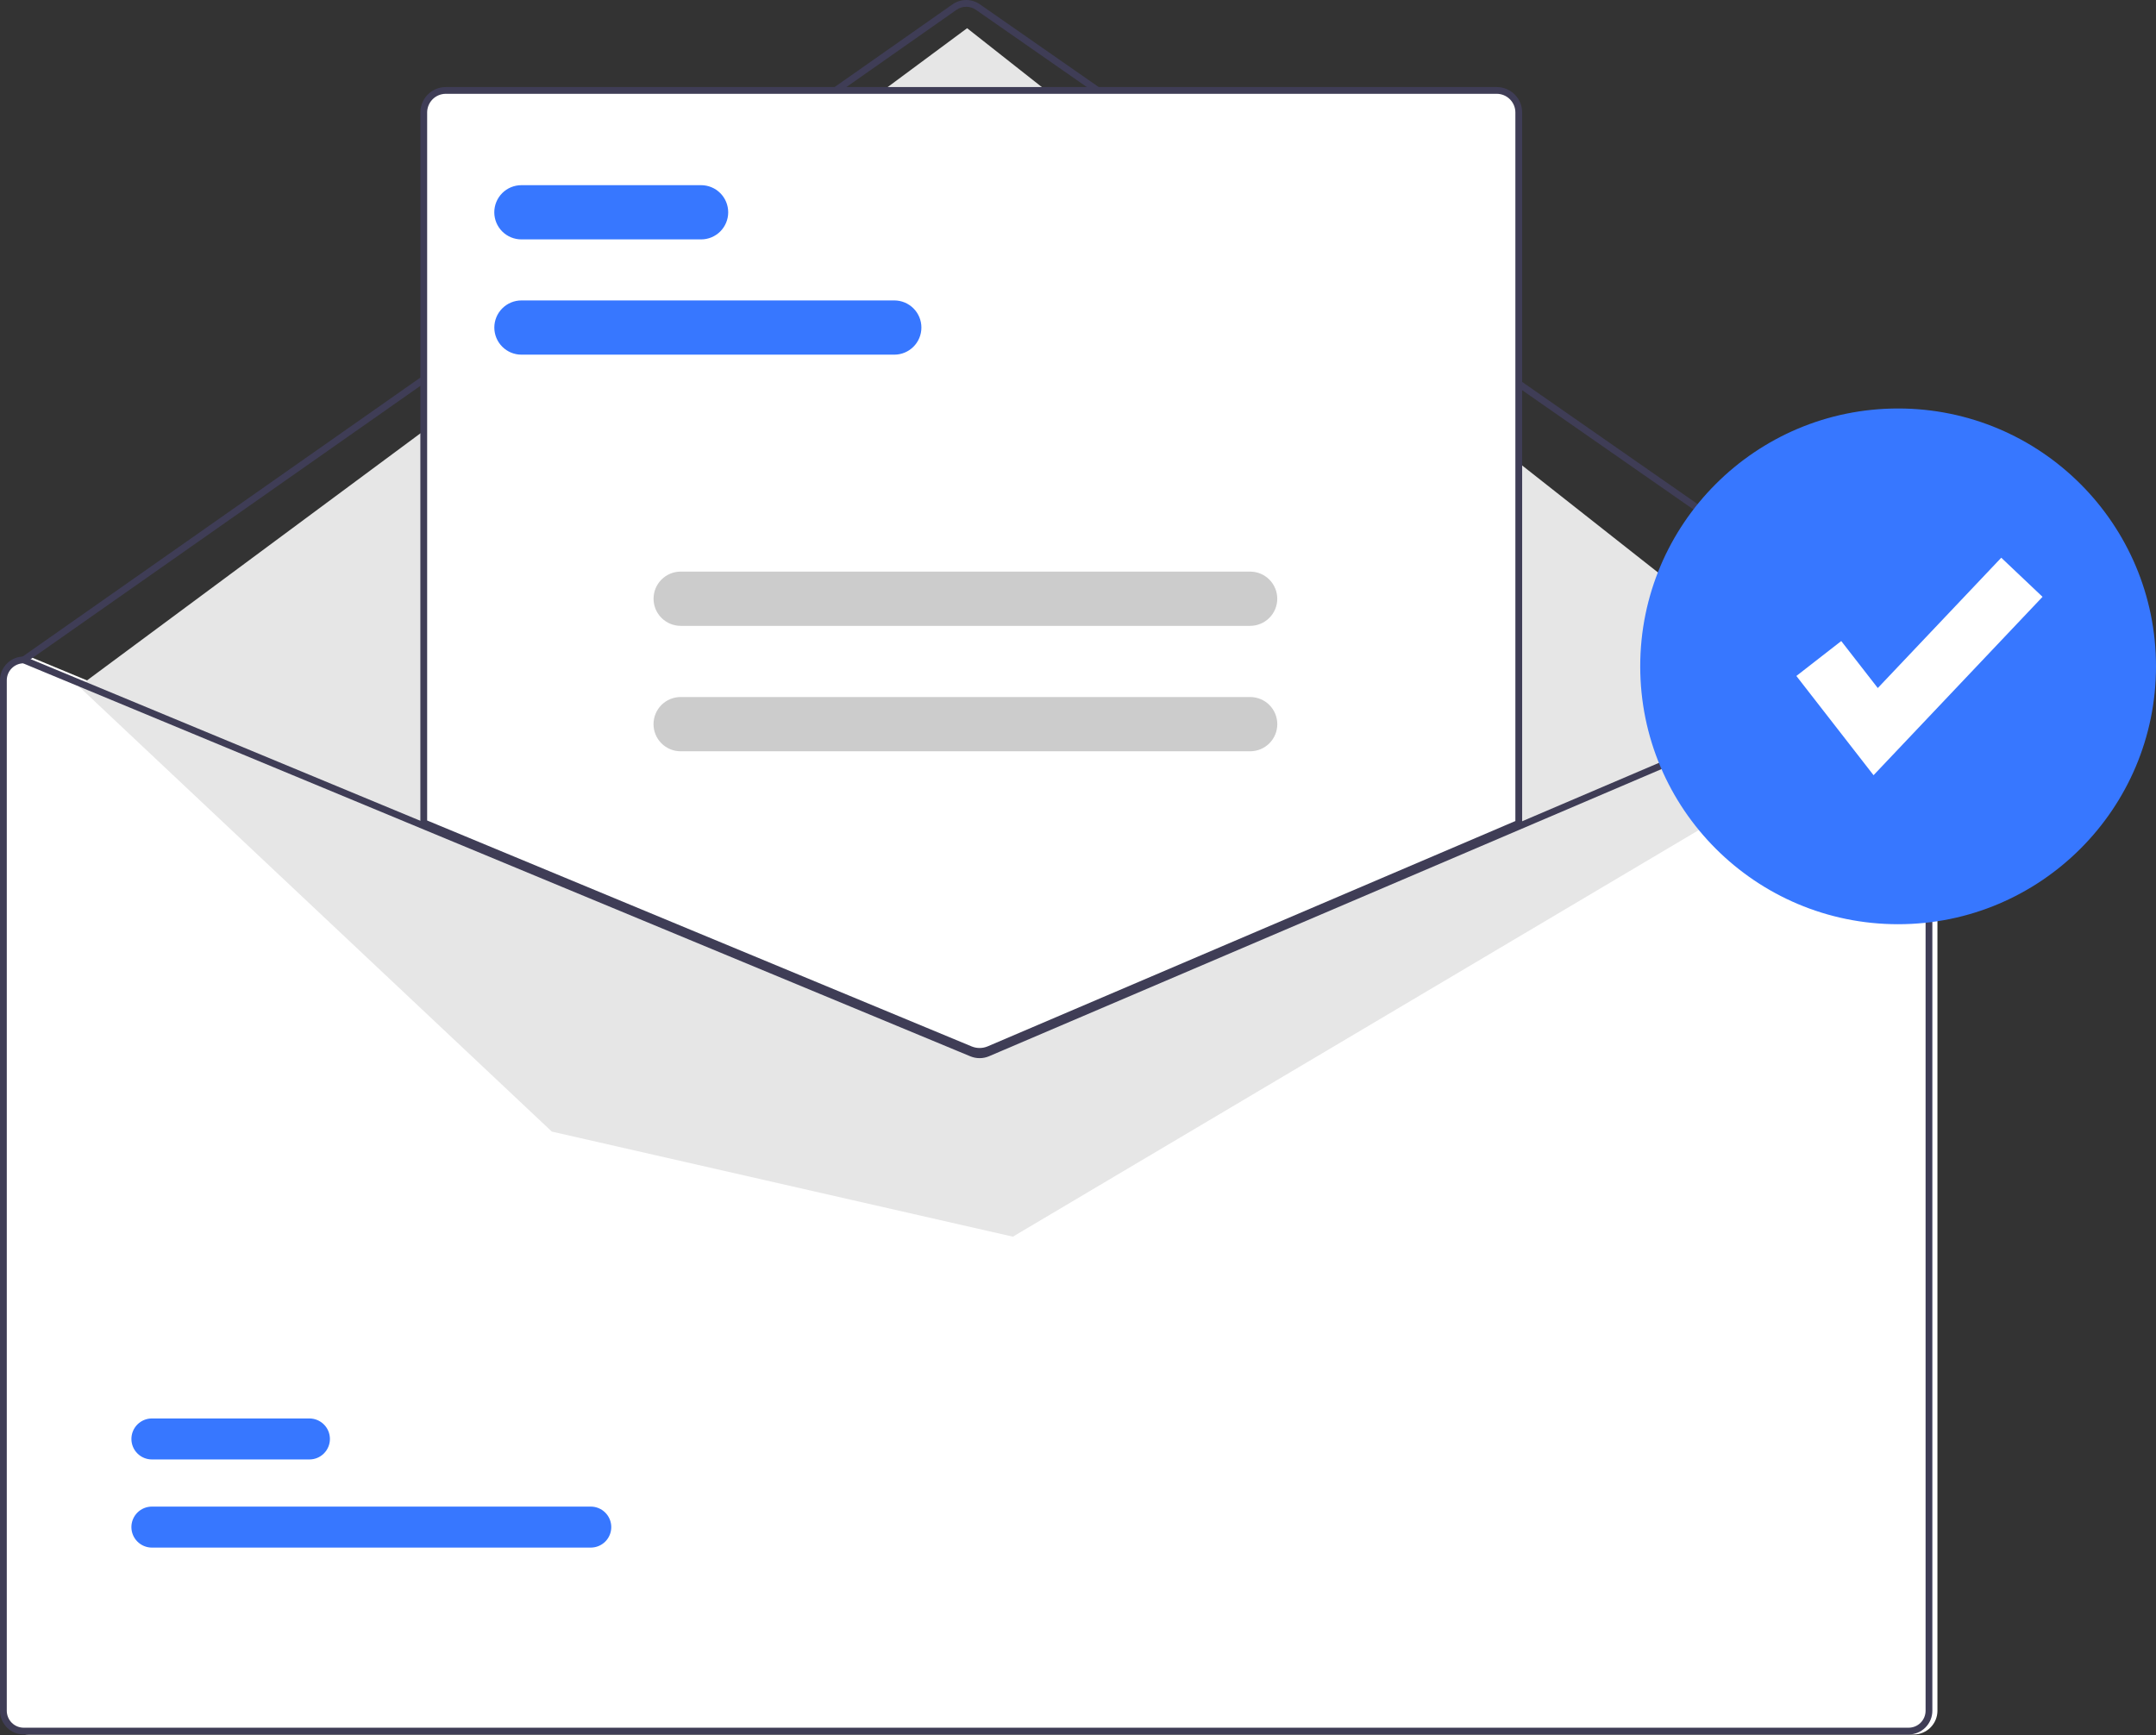 <svg width="123" height="99" viewBox="0 0 123 99" fill="none" xmlns="http://www.w3.org/2000/svg">
<rect x="0" y="0" width="123" height="99" fill="#333333" stroke="none"/>
<path d="M109.178 37.458H109.139L86.936 46.939L56.558 59.91C56.439 59.96 56.312 59.986 56.183 59.987C56.054 59.988 55.926 59.963 55.807 59.914L24.466 46.911L1.717 37.473L1.683 37.458H1.644C1.285 37.458 0.941 37.601 0.687 37.855C0.433 38.109 0.29 38.453 0.29 38.812V97.607C0.29 97.966 0.433 98.31 0.687 98.564C0.941 98.818 1.285 98.96 1.644 98.961H109.178C109.537 98.96 109.881 98.818 110.134 98.564C110.388 98.31 110.531 97.966 110.531 97.607V38.812C110.531 38.453 110.388 38.109 110.134 37.855C109.881 37.601 109.537 37.458 109.178 37.458V37.458Z" fill="white"/>
<path d="M109.274 37.845C109.235 37.845 109.196 37.833 109.164 37.81L55.675 0.559C55.513 0.447 55.319 0.386 55.121 0.387C54.923 0.387 54.73 0.448 54.568 0.561L1.465 37.81C1.423 37.839 1.371 37.85 1.321 37.841C1.27 37.832 1.225 37.804 1.196 37.762C1.167 37.72 1.155 37.668 1.164 37.618C1.172 37.567 1.201 37.522 1.243 37.493L54.346 0.244C54.573 0.086 54.843 0 55.121 1.83594e-06C55.398 -0 55.669 0.084 55.897 0.242L109.385 37.492C109.418 37.516 109.444 37.55 109.457 37.589C109.47 37.628 109.471 37.67 109.459 37.709C109.446 37.748 109.422 37.783 109.389 37.807C109.355 37.831 109.315 37.845 109.274 37.845H109.274Z" fill="#3F3D56"/>
<path d="M4.499 39.165L55.174 1.609L106.233 41.837L57.785 70.558L31.482 64.563L4.499 39.165Z" fill="#E6E6E6"/>
<path d="M33.702 88.298H8.667C8.357 88.298 8.06 88.175 7.84 87.956C7.62 87.737 7.497 87.44 7.496 87.13C7.496 86.82 7.618 86.522 7.837 86.302C8.056 86.083 8.354 85.959 8.664 85.959H33.702C34.012 85.958 34.31 86.081 34.529 86.3C34.749 86.519 34.873 86.816 34.873 87.126C34.874 87.437 34.751 87.734 34.532 87.954C34.313 88.174 34.016 88.297 33.705 88.298H33.702Z" fill="#3777FF"/>
<path d="M17.649 83.269H8.667C8.357 83.269 8.06 83.147 7.84 82.927C7.621 82.709 7.497 82.411 7.497 82.101C7.497 81.791 7.619 81.494 7.838 81.274C8.057 81.054 8.354 80.931 8.664 80.93H17.649C17.803 80.93 17.955 80.96 18.097 81.018C18.239 81.077 18.369 81.163 18.477 81.271C18.586 81.379 18.673 81.508 18.732 81.65C18.791 81.792 18.821 81.944 18.822 82.098C18.822 82.251 18.792 82.404 18.733 82.546C18.674 82.688 18.588 82.817 18.48 82.926C18.371 83.034 18.242 83.121 18.101 83.18C17.959 83.239 17.806 83.269 17.653 83.269H17.649Z" fill="#3777FF"/>
<path d="M55.886 60.083C55.696 60.084 55.508 60.047 55.332 59.975L24.079 47.007V6.416C24.079 6.057 24.222 5.713 24.476 5.459C24.73 5.206 25.074 5.063 25.433 5.062H85.389C85.748 5.063 86.092 5.206 86.346 5.459C86.599 5.713 86.742 6.057 86.743 6.416V47.035L86.684 47.06L56.458 59.968C56.277 60.044 56.083 60.084 55.886 60.083V60.083Z" fill="white"/>
<path d="M55.886 60.18C55.684 60.18 55.483 60.141 55.295 60.064L23.982 47.072V6.416C23.983 6.032 24.136 5.663 24.408 5.391C24.68 5.119 25.048 4.966 25.433 4.966H85.389C85.773 4.966 86.142 5.119 86.414 5.391C86.686 5.663 86.839 6.032 86.839 6.416V47.099L56.496 60.057C56.303 60.138 56.096 60.18 55.886 60.18V60.18ZM24.369 46.813L55.442 59.707C55.732 59.824 56.057 59.822 56.345 59.701L86.452 46.844V6.416C86.452 6.134 86.34 5.864 86.14 5.664C85.941 5.465 85.671 5.353 85.389 5.352H25.433C25.151 5.353 24.88 5.465 24.681 5.664C24.482 5.864 24.369 6.134 24.369 6.416L24.369 46.813Z" fill="#3F3D56"/>
<path d="M108.887 37.458H108.849L86.646 46.939L56.268 59.91C56.149 59.96 56.022 59.986 55.893 59.987C55.764 59.988 55.636 59.963 55.517 59.914L24.176 46.911L1.427 37.473L1.393 37.458H1.354C0.995 37.458 0.651 37.601 0.397 37.855C0.143 38.109 0 38.453 0 38.812V97.607C0 97.966 0.143 98.31 0.397 98.564C0.651 98.818 0.995 98.96 1.354 98.961H108.887C109.246 98.96 109.591 98.818 109.844 98.564C110.098 98.31 110.241 97.966 110.241 97.607V38.812C110.241 38.453 110.098 38.109 109.844 37.855C109.591 37.601 109.246 37.458 108.887 37.458V37.458ZM109.855 97.607C109.854 97.864 109.753 98.109 109.571 98.291C109.39 98.472 109.144 98.574 108.887 98.574H1.354C1.097 98.574 0.851 98.472 0.67 98.291C0.489 98.109 0.387 97.864 0.387 97.607V38.812C0.387 38.562 0.484 38.321 0.658 38.141C0.831 37.961 1.067 37.855 1.317 37.845L24.176 47.329L55.368 60.272C55.706 60.409 56.084 60.407 56.42 60.266L86.646 47.358L108.926 37.845C109.176 37.855 109.411 37.962 109.584 38.142C109.757 38.322 109.854 38.562 109.855 38.812V97.607Z" fill="#3F3D56"/>
<path d="M51.021 20.235H29.747C29.337 20.235 28.944 20.072 28.654 19.781C28.364 19.491 28.201 19.098 28.201 18.688C28.201 18.278 28.364 17.885 28.654 17.595C28.944 17.305 29.337 17.141 29.747 17.141H51.021C51.431 17.141 51.824 17.305 52.114 17.595C52.404 17.885 52.566 18.278 52.566 18.688C52.566 19.098 52.404 19.491 52.114 19.781C51.824 20.072 51.431 20.235 51.021 20.235V20.235Z" fill="#3777FF"/>
<path d="M39.997 13.659H29.746C29.336 13.659 28.942 13.496 28.652 13.206C28.362 12.916 28.199 12.523 28.199 12.112C28.199 11.702 28.362 11.308 28.652 11.018C28.942 10.728 29.336 10.565 29.746 10.565H39.997C40.407 10.565 40.801 10.728 41.091 11.018C41.381 11.308 41.544 11.702 41.544 12.112C41.544 12.523 41.381 12.916 41.091 13.206C40.801 13.496 40.407 13.659 39.997 13.659V13.659Z" fill="#3777FF"/>
<path d="M71.323 35.708H38.83C38.42 35.707 38.028 35.544 37.738 35.254C37.448 34.964 37.285 34.571 37.285 34.16C37.285 33.751 37.448 33.357 37.738 33.067C38.028 32.777 38.42 32.614 38.83 32.613H71.323C71.733 32.614 72.126 32.777 72.415 33.067C72.705 33.357 72.868 33.751 72.868 34.16C72.868 34.571 72.705 34.964 72.415 35.254C72.126 35.544 71.733 35.707 71.323 35.708V35.708Z" fill="#CCCCCC"/>
<path d="M71.323 42.864H38.83C38.42 42.864 38.026 42.701 37.736 42.411C37.446 42.12 37.283 41.727 37.283 41.317C37.283 40.906 37.446 40.513 37.736 40.222C38.026 39.932 38.42 39.769 38.83 39.769H71.323C71.733 39.769 72.126 39.932 72.417 40.222C72.707 40.513 72.87 40.906 72.87 41.317C72.87 41.727 72.707 42.12 72.417 42.411C72.126 42.701 71.733 42.864 71.323 42.864V42.864Z" fill="#CCCCCC"/>
<path d="M108.288 52.731C116.413 52.731 123 46.144 123 38.019C123 29.893 116.413 23.306 108.288 23.306C100.162 23.306 93.575 29.893 93.575 38.019C93.575 46.144 100.162 52.731 108.288 52.731Z" fill="#3777FF"/>
<path d="M106.886 44.229L102.483 38.567L105.043 36.575L107.128 39.256L114.172 31.821L116.527 34.052L106.886 44.229Z" fill="white"/>
</svg>
